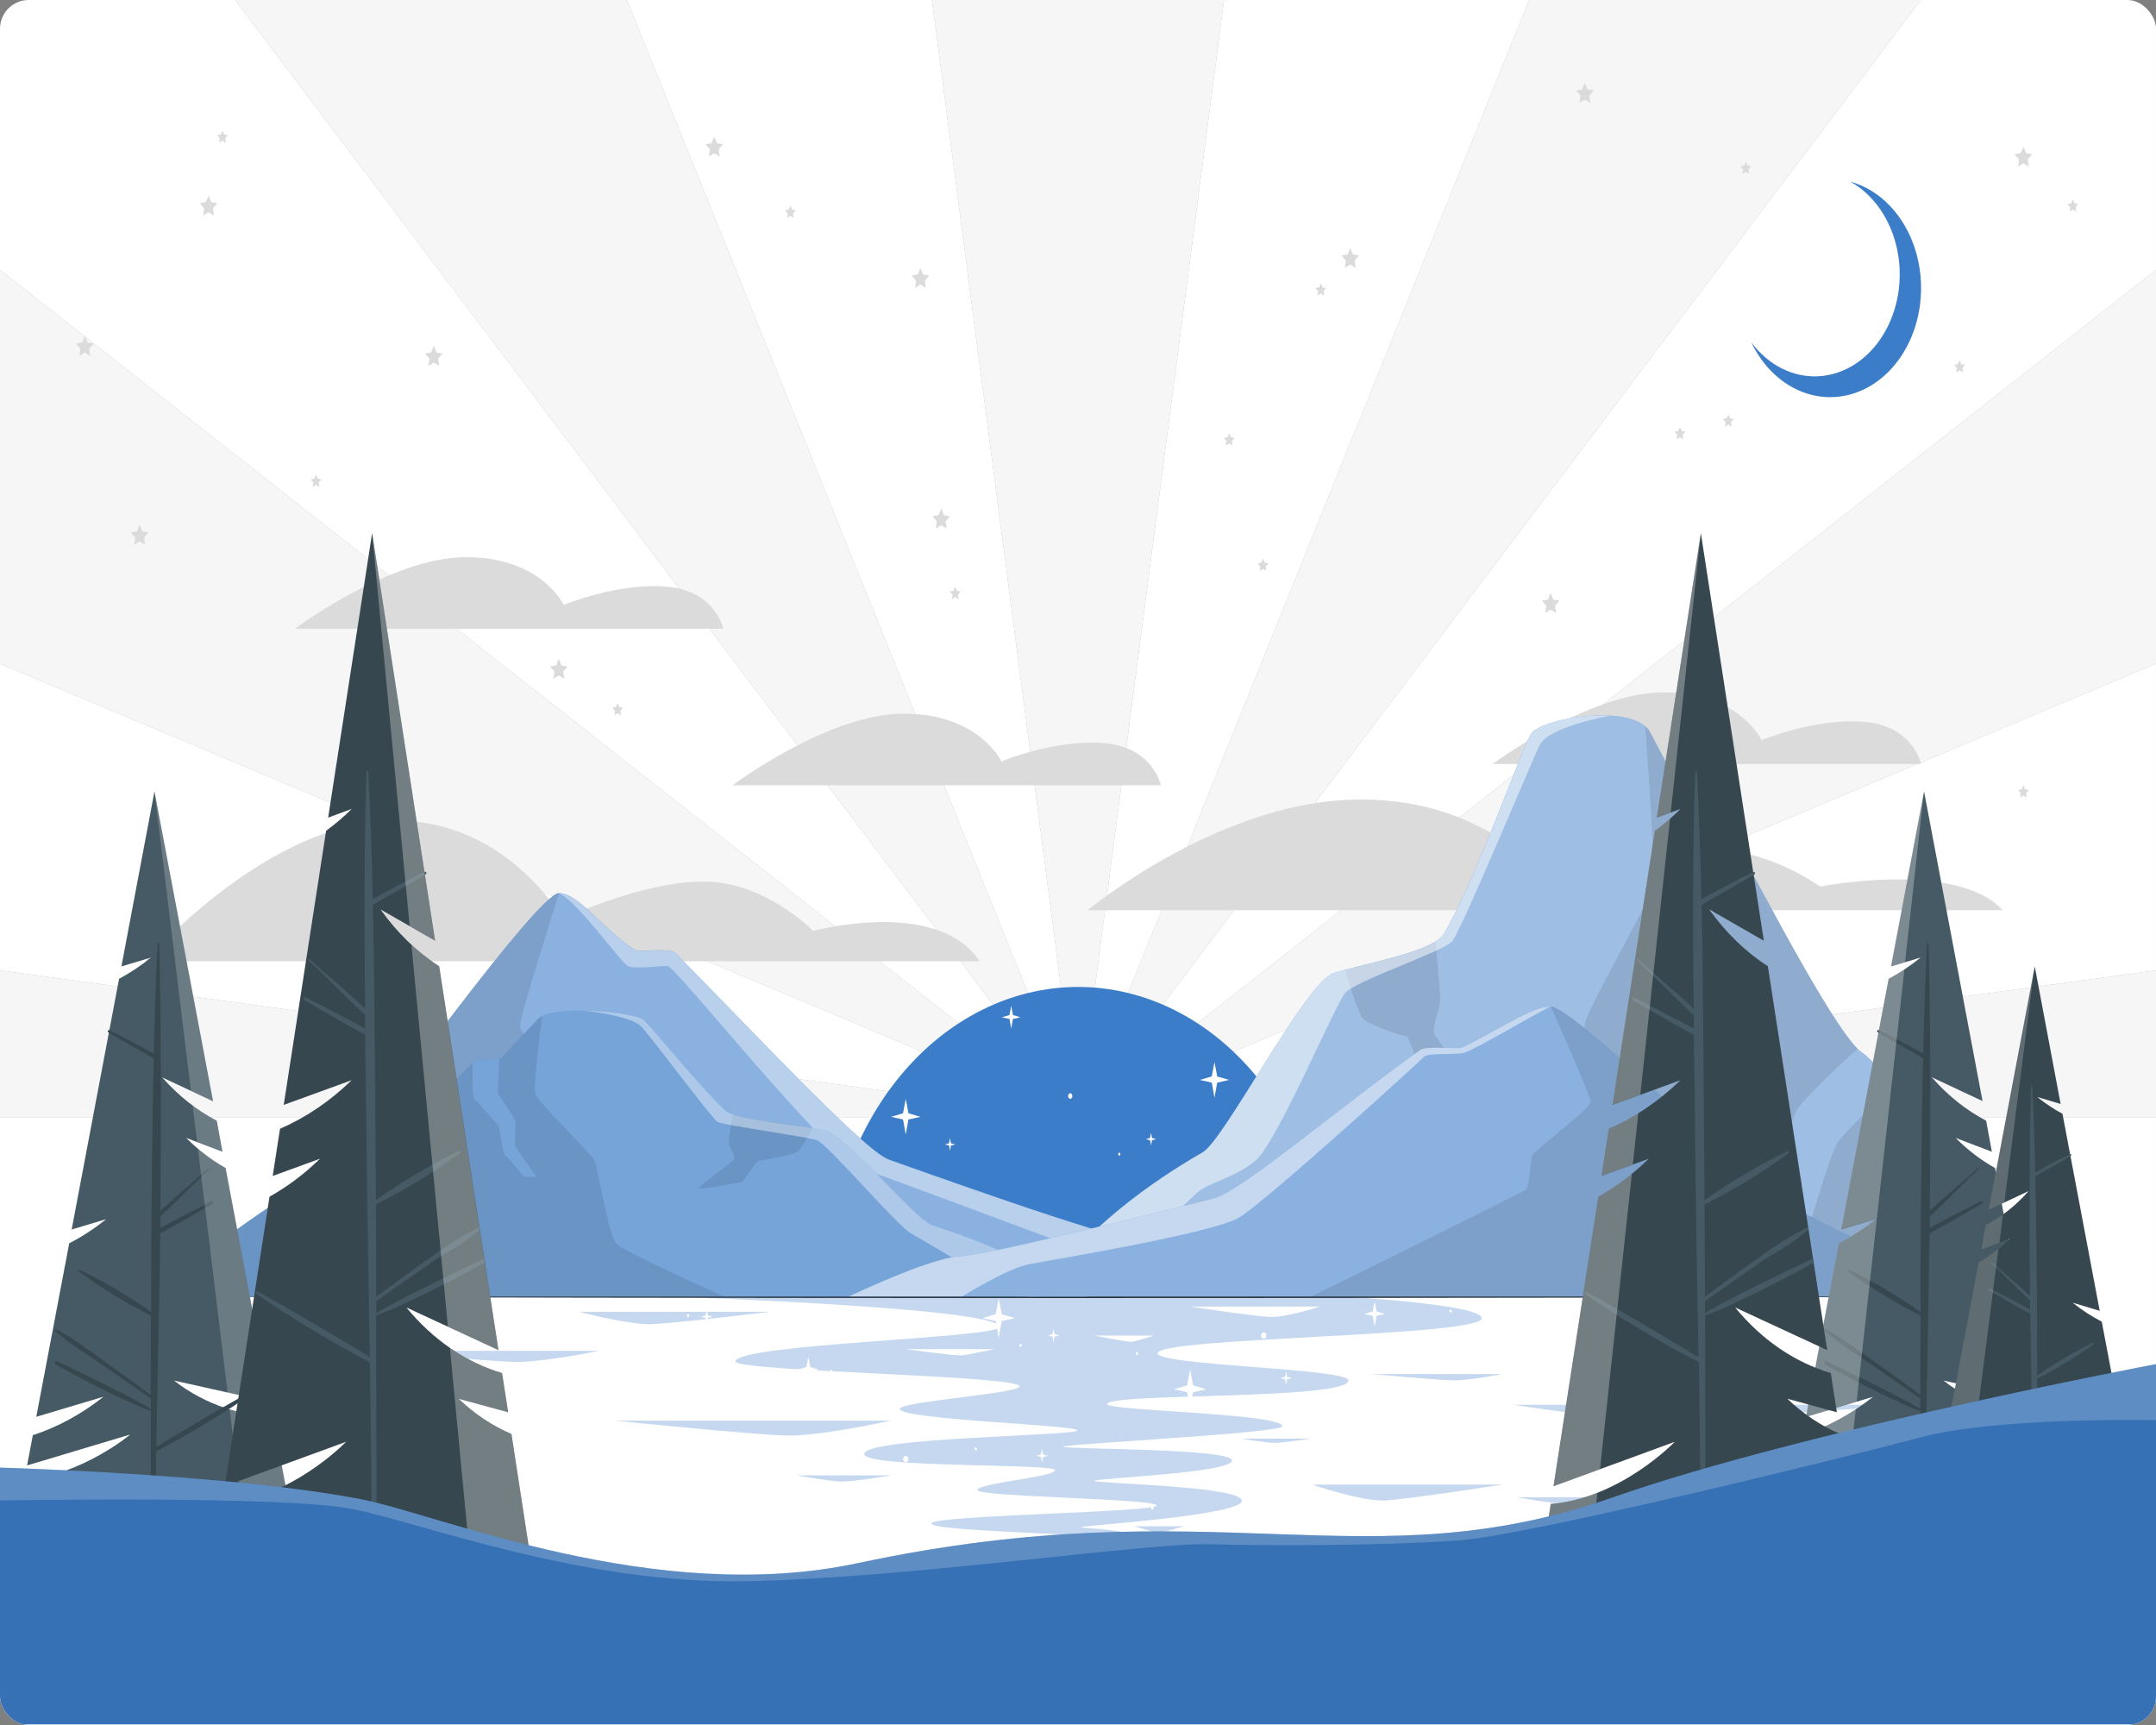 <svg width="375" height="300" viewBox="0 0 375 300" fill="none" xmlns="http://www.w3.org/2000/svg">
<rect x="0" y="0" width="375" height="300" fill="#808080" stroke="none"/>
<g clip-path="url(#clip0_9_138)">
<rect width="375" height="300" rx="5" fill="white"/>
<g clip-path="url(#clip1_9_138)">
<path d="M212.9 0L187.5 194.286L162.1 0H212.9Z" fill="#A6A6A6"/>
<path d="M187.5 194.286L40.895 0H109.035L187.5 194.286Z" fill="#A6A6A6"/>
<path d="M187.5 194.286L0 115.416V46.932L187.5 194.286Z" fill="#A6A6A6"/>
<path d="M187.5 194.286H0V168.762L187.5 194.286Z" fill="#A6A6A6"/>
<path d="M375 168.762V194.286H187.5L375 168.762Z" fill="#A6A6A6"/>
<path d="M375 46.932V115.416L187.5 194.286L375 46.932Z" fill="#A6A6A6"/>
<path d="M334.105 0L187.5 194.286L265.965 0H334.105Z" fill="#A6A6A6"/>
<g opacity="0.9">
<path d="M212.9 0L187.5 194.286L162.1 0H212.9Z" fill="white"/>
<path d="M187.5 194.286L40.895 0H109.035L187.5 194.286Z" fill="white"/>
<path d="M187.5 194.286L0 115.416V46.932L187.5 194.286Z" fill="white"/>
<path d="M187.5 194.286H0V168.762L187.5 194.286Z" fill="white"/>
<path d="M375 168.762V194.286H187.5L375 168.762Z" fill="white"/>
<path d="M375 46.932V115.416L187.5 194.286L375 46.932Z" fill="white"/>
<path d="M334.105 0L187.5 194.286L265.965 0H334.105Z" fill="white"/>
</g>
<path d="M75.45 60.156L74.98 61.302L73.92 61.488L74.685 62.382L74.505 63.642L75.45 63.048L76.395 63.642L76.215 62.382L76.98 61.488L75.925 61.302L75.45 60.156Z" fill="#DBDBDB"/>
<path d="M124.24 23.76L123.765 24.906L122.71 25.092L123.475 25.986L123.295 27.246L124.24 26.652L125.185 27.246L125.005 25.986L125.765 25.092L124.71 24.906L124.24 23.76Z" fill="#DBDBDB"/>
<path d="M97.2 114.564L96.725 115.71L95.67 115.896L96.435 116.79L96.255 118.05L97.2 117.456L98.145 118.05L97.965 116.79L98.73 115.896L97.67 115.71L97.2 114.564Z" fill="#DBDBDB"/>
<path d="M14.75 58.41L14.28 59.556L13.225 59.742L13.99 60.636L13.805 61.896L14.75 61.302L15.695 61.896L15.515 60.636L16.28 59.742L15.225 59.556L14.75 58.41Z" fill="#DBDBDB"/>
<path d="M24.29 91.266L23.82 92.412L22.765 92.598L23.525 93.492L23.345 94.752L24.29 94.158L25.235 94.752L25.055 93.492L25.82 92.598L24.765 92.412L24.29 91.266Z" fill="#DBDBDB"/>
<path d="M163.71 88.44L163.235 89.592L162.18 89.778L162.945 90.672L162.765 91.932L163.71 91.338L164.655 91.932L164.475 90.672L165.235 89.778L164.18 89.592L163.71 88.44Z" fill="#DBDBDB"/>
<path d="M275.665 14.406L275.19 15.558L274.135 15.738L274.9 16.632L274.72 17.898L275.665 17.304L276.61 17.898L276.43 16.632L277.19 15.738L276.135 15.558L275.665 14.406Z" fill="#DBDBDB"/>
<path d="M36.27 33.996L35.8 35.142L34.74 35.328L35.505 36.222L35.325 37.482L36.27 36.888L37.215 37.482L37.035 36.222L37.8 35.328L36.745 35.142L36.27 33.996Z" fill="#DBDBDB"/>
<path d="M234.855 43.104L234.385 44.25L233.325 44.436L234.09 45.33L233.91 46.59L234.855 45.996L235.8 46.59L235.62 45.33L236.385 44.436L235.325 44.25L234.855 43.104Z" fill="#DBDBDB"/>
<path d="M160.095 46.59L159.62 47.742L158.565 47.922L159.33 48.816L159.15 50.082L160.095 49.482L161.04 50.082L160.855 48.816L161.62 47.922L160.565 47.742L160.095 46.59Z" fill="#DBDBDB"/>
<path d="M269.705 103.128L269.235 104.274L268.175 104.46L268.94 105.354L268.76 106.614L269.705 106.02L270.65 106.614L270.47 105.354L271.235 104.46L270.18 104.274L269.705 103.128Z" fill="#DBDBDB"/>
<path d="M351.94 25.506L351.465 26.652L350.41 26.838L351.175 27.732L350.995 28.992L351.94 28.398L352.885 28.992L352.705 27.732L353.465 26.838L352.41 26.652L351.94 25.506Z" fill="#DBDBDB"/>
<path d="M303.655 28.08L303.365 28.788L302.71 28.902L303.185 29.454L303.07 30.234L303.655 29.868L304.24 30.234L304.125 29.454L304.6 28.902L303.945 28.788L303.655 28.08Z" fill="#DBDBDB"/>
<path d="M229.725 49.254L229.435 49.968L228.78 50.082L229.255 50.634L229.145 51.414L229.725 51.042L230.31 51.414L230.2 50.634L230.67 50.082L230.02 49.968L229.725 49.254Z" fill="#DBDBDB"/>
<path d="M137.47 35.736L137.18 36.444L136.53 36.564L137 37.116L136.89 37.896L137.47 37.524L138.055 37.896L137.945 37.116L138.415 36.564L137.765 36.444L137.47 35.736Z" fill="#DBDBDB"/>
<path d="M219.675 97.146L219.385 97.854L218.73 97.968L219.2 98.52L219.09 99.3L219.675 98.928L220.26 99.3L220.15 98.52L220.62 97.968L219.965 97.854L219.675 97.146Z" fill="#DBDBDB"/>
<path d="M292.2 74.25L291.91 74.958L291.26 75.072L291.73 75.624L291.62 76.404L292.2 76.032L292.785 76.404L292.675 75.624L293.145 75.072L292.495 74.958L292.2 74.25Z" fill="#DBDBDB"/>
<path d="M351.94 136.566L351.645 137.274L350.995 137.388L351.465 137.94L351.355 138.72L351.94 138.354L352.52 138.72L352.41 137.94L352.885 137.388L352.23 137.274L351.94 136.566Z" fill="#DBDBDB"/>
<path d="M54.975 82.542L54.685 83.25L54.03 83.364L54.505 83.916L54.395 84.696L54.975 84.33L55.56 84.696L55.45 83.916L55.92 83.364L55.27 83.25L54.975 82.542Z" fill="#DBDBDB"/>
<path d="M107.425 122.256L107.135 122.964L106.48 123.078L106.955 123.63L106.845 124.41L107.425 124.044L108.01 124.41L107.9 123.63L108.37 123.078L107.72 122.964L107.425 122.256Z" fill="#DBDBDB"/>
<path d="M166.145 102.048L165.855 102.756L165.2 102.87L165.675 103.422L165.56 104.202L166.145 103.836L166.73 104.202L166.62 103.422L167.09 102.87L166.44 102.756L166.145 102.048Z" fill="#DBDBDB"/>
<path d="M213.795 75.324L213.505 76.032L212.85 76.152L213.325 76.704L213.21 77.484L213.795 77.112L214.38 77.484L214.27 76.704L214.74 76.152L214.09 76.032L213.795 75.324Z" fill="#DBDBDB"/>
<path d="M300.62 72.036L300.325 72.75L299.675 72.864L300.145 73.416L300.035 74.196L300.62 73.824L301.205 74.196L301.09 73.416L301.565 72.864L300.91 72.75L300.62 72.036Z" fill="#DBDBDB"/>
<path d="M340.84 62.622L340.55 63.33L339.895 63.444L340.37 63.996L340.255 64.776L340.84 64.41L341.425 64.776L341.315 63.996L341.785 63.444L341.135 63.33L340.84 62.622Z" fill="#DBDBDB"/>
<path d="M38.695 22.68L38.405 23.394L37.75 23.502L38.22 24.06L38.11 24.84L38.695 24.468L39.28 24.84L39.165 24.06L39.64 23.502L38.985 23.394L38.695 22.68Z" fill="#DBDBDB"/>
<path d="M360.54 34.662L360.25 35.37L359.6 35.484L360.07 36.036L359.96 36.816L360.54 36.444L361.125 36.816L361.015 36.036L361.485 35.484L360.835 35.37L360.54 34.662Z" fill="#DBDBDB"/>
<path d="M125.79 109.356H51.29C51.29 109.356 67.94 96.894 81.055 96.894C94.17 96.894 98.055 105.204 98.055 105.204C98.055 105.204 107.31 101.328 115.885 102.018C124.46 102.708 125.79 109.356 125.79 109.356Z" fill="#DBDBDB"/>
<path d="M201.91 136.572H127.41C127.41 136.572 144.06 124.11 157.175 124.11C170.29 124.11 174.175 132.42 174.175 132.42C174.175 132.42 183.43 128.544 192.005 129.234C200.58 129.924 201.91 136.572 201.91 136.572Z" fill="#DBDBDB"/>
<path d="M334.14 132.87H259.64C259.64 132.87 276.29 120.408 289.405 120.408C302.52 120.408 306.405 128.718 306.405 128.718C306.405 128.718 315.66 124.842 324.235 125.532C332.81 126.222 334.14 132.87 334.14 132.87Z" fill="#DBDBDB"/>
<path d="M170.39 167.166H25.28C25.28 167.166 45.155 144.252 66.41 142.8C87.665 141.348 97.835 159.828 97.835 159.828C97.835 159.828 111.545 153.306 122.335 153.306C133.125 153.306 141.435 161.898 141.435 161.898C141.435 161.898 163 156.03 170.39 167.166Z" fill="#DBDBDB"/>
<path d="M348.36 158.304H189.155C189.155 158.304 210.955 140.208 234.28 139.104C257.605 138 268.755 152.55 268.755 152.55C268.755 152.55 283.8 147.396 295.63 147.396C302.979 147.512 310.185 149.846 316.585 154.182C316.585 154.182 340.25 149.508 348.36 158.304Z" fill="#DBDBDB"/>
<path d="M304.6 59.526C305.906 62.264 307.761 64.568 309.995 66.23C312.23 67.891 314.775 68.858 317.4 69.043C320.024 69.228 322.646 68.624 325.027 67.287C327.409 65.95 329.475 63.922 331.038 61.386C332.602 58.849 333.614 55.885 333.984 52.762C334.353 49.638 334.067 46.453 333.152 43.495C332.238 40.537 330.723 37.9 328.745 35.821C326.767 33.742 324.389 32.288 321.825 31.59C323.821 32.694 325.587 34.318 326.995 36.344C328.402 38.369 329.416 40.746 329.961 43.301C330.507 45.856 330.572 48.525 330.15 51.113C329.728 53.702 328.831 56.145 327.524 58.265C326.217 60.385 324.532 62.129 322.593 63.37C320.653 64.611 318.508 65.317 316.312 65.438C314.116 65.559 311.926 65.091 309.9 64.068C307.874 63.045 306.063 61.494 304.6 59.526V59.526Z" fill="#3C7DC9"/>
<path d="M231.08 223.938C231.08 224.448 231.08 224.964 231.08 225.474H143.94C143.94 224.964 143.94 224.448 143.94 223.938C143.94 210.068 148.531 196.767 156.704 186.959C164.877 177.152 175.962 171.642 187.52 171.642C199.078 171.642 210.163 177.152 218.336 186.959C226.508 196.767 231.1 210.068 231.1 223.938H231.08Z" fill="#3C7DC9"/>
<path d="M160.095 194.232L158.005 194.694L157.54 197.334L157.07 194.694L154.985 194.226L157.065 193.62L157.54 191.124L158.015 193.62L160.095 194.232Z" fill="white"/>
<path d="M213.795 187.818L211.71 188.28L211.24 190.92L210.775 188.28L208.69 187.812L210.765 187.206L211.24 184.71L211.715 187.206L213.795 187.818Z" fill="white"/>
<path d="M153.965 182.088C153.908 182.088 153.853 182.115 153.813 182.164C153.773 182.212 153.75 182.278 153.75 182.346C153.75 182.414 153.773 182.48 153.813 182.528C153.853 182.577 153.908 182.604 153.965 182.604C154.022 182.604 154.077 182.577 154.117 182.528C154.157 182.48 154.18 182.414 154.18 182.346C154.18 182.278 154.157 182.212 154.117 182.164C154.077 182.115 154.022 182.088 153.965 182.088Z" fill="white"/>
<path d="M194.68 200.466C194.628 200.475 194.58 200.507 194.546 200.555C194.512 200.603 194.493 200.664 194.493 200.727C194.493 200.79 194.512 200.851 194.546 200.899C194.58 200.947 194.628 200.979 194.68 200.988C194.732 200.979 194.779 200.947 194.814 200.899C194.848 200.851 194.867 200.79 194.867 200.727C194.867 200.664 194.848 200.603 194.814 200.555C194.779 200.507 194.732 200.475 194.68 200.466Z" fill="white"/>
<path d="M177.505 176.922L176.18 177.216L175.88 178.89L175.585 177.216L174.255 176.916L175.58 176.532L175.88 174.942L176.185 176.532L177.505 176.922Z" fill="white"/>
<path d="M186.15 190.122C186.048 190.135 185.954 190.193 185.886 190.285C185.818 190.376 185.78 190.494 185.78 190.617C185.78 190.74 185.818 190.858 185.886 190.949C185.954 191.041 186.048 191.099 186.15 191.112C186.251 191.099 186.345 191.041 186.414 190.949C186.482 190.858 186.519 190.74 186.519 190.617C186.519 190.494 186.482 190.376 186.414 190.285C186.345 190.193 186.251 190.135 186.15 190.122V190.122Z" fill="white"/>
<path d="M166.145 199.044L165.405 199.206L165.24 200.148L165.07 199.206L164.33 199.044L165.07 198.828L165.24 197.94L165.405 198.828L166.145 199.044Z" fill="white"/>
<path d="M201.11 198.126L200.37 198.294L200.205 199.23L200.035 198.294L199.295 198.126L200.035 197.91L200.205 197.022L200.375 197.91L201.11 198.126Z" fill="white"/>
<g opacity="0.3">
<path d="M116.13 225.474C116.13 225.474 173.945 227.4 173.81 230.778C173.735 232.704 127.92 233.748 127.92 236.778C127.92 238.536 177.325 239.178 177.325 241.122C177.325 242.322 156.49 243.774 156.49 245.022C156.49 246.912 187.145 247.794 187.345 248.76C187.545 249.726 150.32 249.96 150.32 252.864C150.32 255.354 183.495 254.472 183.495 255.678C183.495 256.884 170.025 257.928 170.025 259.134C170.025 260.34 200.15 260.58 201.145 261.786C202.14 262.992 162 263.502 162 264.948C162 266.394 192.055 266.64 192.055 267.762C192.055 268.884 179.055 270.606 179.055 270.606C179.055 270.606 197.555 269.052 197.555 267.522C197.555 265.992 188.265 265.836 188.055 265.59C187.845 265.344 216 263.58 216 261C216 258.42 190.32 258 190.32 257.544C190.32 257.088 214.275 256.176 214.275 254.004C214.275 251.832 184.88 252.078 184.88 251.604C184.88 251.13 223.035 249.252 223.035 248.046C223.035 245.814 192.535 245.334 192.535 244.206C192.535 242.196 234.535 243.528 234.535 240.072C234.535 237.978 201.33 237.492 201.355 235.362C201.39 232.542 257.725 232.464 257.725 229.248C257.725 226.848 233.67 225.48 233.67 225.48H120.605" fill="#3C7DC9"/>
<path d="M238.635 238.974C238.635 238.974 249.785 239.976 252.57 240.06C255.355 240.144 261.2 238.974 261.2 238.974H238.635Z" fill="#3C7DC9"/>
<path d="M29.415 247.8C29.415 247.8 40.56 248.802 43.35 248.886C46.14 248.97 52 247.8 52 247.8H29.415Z" fill="#3C7DC9"/>
<path d="M65.465 234.93C65.465 234.93 84.595 236.73 89.375 236.862C94.155 236.994 104.175 234.93 104.175 234.93H65.465Z" fill="#3C7DC9"/>
<path d="M106.825 247.068C106.825 247.068 130.58 249.468 136.515 249.66C142.45 249.852 154.895 247.068 154.895 247.068H106.825Z" fill="#3C7DC9"/>
<path d="M261.35 258.186C261.35 258.186 244.99 260.742 240.895 260.946C236.8 261.15 228.235 258.186 228.235 258.186H261.35Z" fill="#3C7DC9"/>
<path d="M207 227.232C207 227.232 218.145 228.918 220.935 229.032C223.725 229.146 229.56 227.232 229.56 227.232H207Z" fill="white"/>
<path d="M133.87 228.144C133.87 228.144 117.53 230.124 113.445 230.286C109.36 230.448 100.8 228.144 100.8 228.144H133.87Z" fill="#3C7DC9"/>
<path d="M332.565 244.314C332.565 244.314 298.33 246.78 289.77 246.978C281.21 247.176 263.27 244.314 263.27 244.314H332.565Z" fill="#3C7DC9"/>
<path d="M138.5 256.578C138.5 256.578 144.335 257.622 146.38 257.664C148.425 257.706 155.05 256.578 155.05 256.578H138.5Z" fill="#3C7DC9"/>
<path d="M263.83 260.4C263.83 260.4 269.665 261.444 271.71 261.486C273.755 261.528 280.38 260.4 280.38 260.4H263.83Z" fill="#3C7DC9"/>
<path d="M197.36 265.428C197.36 265.428 200.36 266.478 201.42 266.514C202.48 266.55 205.89 265.428 205.89 265.428H197.36Z" fill="#3C7DC9"/>
<path d="M215.885 250.2C215.885 250.2 220.11 250.914 221.59 250.938C223.07 250.962 227.87 250.2 227.87 250.2H215.885Z" fill="#3C7DC9"/>
<path d="M172.935 234.636C172.935 234.636 168.33 235.638 167.18 235.722C166.03 235.806 157.54 234.636 157.54 234.636H172.935Z" fill="white"/>
<path d="M200.725 232.266C200.725 232.266 197.61 233.274 196.835 233.352C196.06 233.43 190.31 232.266 190.31 232.266H200.725Z" fill="white"/>
<path d="M176.53 229.236L174.225 229.746L173.71 232.668L173.195 229.746L170.885 229.236L173.185 228.564L173.71 225.804L174.235 228.564L176.53 229.236Z" fill="white"/>
<path d="M209.825 241.614L207.52 242.124L207.005 245.046L206.49 242.124L204.18 241.614L206.475 240.936L207.005 238.182L207.53 240.936L209.825 241.614Z" fill="white"/>
<path d="M197.745 235.092C197.688 235.102 197.636 235.136 197.598 235.189C197.56 235.241 197.54 235.308 197.54 235.377C197.54 235.446 197.56 235.513 197.598 235.565C197.636 235.618 197.688 235.652 197.745 235.662C197.802 235.652 197.854 235.618 197.892 235.565C197.93 235.513 197.95 235.446 197.95 235.377C197.95 235.308 197.93 235.241 197.892 235.189C197.854 235.136 197.802 235.102 197.745 235.092V235.092Z" fill="white"/>
<path d="M177.525 233.694C177.468 233.704 177.416 233.738 177.378 233.791C177.34 233.843 177.32 233.91 177.32 233.979C177.32 234.048 177.34 234.115 177.378 234.167C177.416 234.22 177.468 234.254 177.525 234.264C177.582 234.254 177.634 234.22 177.672 234.167C177.71 234.115 177.73 234.048 177.73 233.979C177.73 233.91 177.71 233.843 177.672 233.791C177.634 233.738 177.582 233.704 177.525 233.694V233.694Z" fill="white"/>
<path d="M169.73 251.688C169.673 251.698 169.621 251.732 169.583 251.785C169.545 251.837 169.525 251.904 169.525 251.973C169.525 252.042 169.545 252.109 169.583 252.161C169.621 252.214 169.673 252.248 169.73 252.258C169.787 252.248 169.839 252.214 169.877 252.161C169.915 252.109 169.936 252.042 169.936 251.973C169.936 251.904 169.915 251.837 169.877 251.785C169.839 251.732 169.787 251.698 169.73 251.688Z" fill="white"/>
<path d="M200.435 261.996C200.378 262.006 200.326 262.04 200.288 262.093C200.25 262.145 200.23 262.212 200.23 262.281C200.23 262.35 200.25 262.417 200.288 262.469C200.326 262.522 200.378 262.556 200.435 262.566C200.492 262.556 200.544 262.522 200.582 262.469C200.62 262.417 200.641 262.35 200.641 262.281C200.641 262.212 200.62 262.145 200.582 262.093C200.544 262.04 200.492 262.006 200.435 261.996V261.996Z" fill="white"/>
<path d="M144.58 238.2C144.523 238.21 144.471 238.244 144.433 238.297C144.395 238.349 144.375 238.416 144.375 238.485C144.375 238.554 144.395 238.621 144.433 238.673C144.471 238.726 144.523 238.76 144.58 238.77C144.637 238.76 144.689 238.726 144.727 238.673C144.765 238.621 144.786 238.554 144.786 238.485C144.786 238.416 144.765 238.349 144.727 238.297C144.689 238.244 144.637 238.21 144.58 238.2V238.2Z" fill="white"/>
<path d="M252.32 227.73C252.263 227.74 252.211 227.774 252.173 227.827C252.135 227.879 252.115 227.946 252.115 228.015C252.115 228.084 252.135 228.151 252.173 228.203C252.211 228.256 252.263 228.29 252.32 228.3C252.377 228.29 252.429 228.256 252.467 228.203C252.505 228.151 252.526 228.084 252.526 228.015C252.526 227.946 252.505 227.879 252.467 227.827C252.429 227.774 252.377 227.74 252.32 227.73V227.73Z" fill="white"/>
<path d="M119.68 228.516C119.623 228.526 119.571 228.56 119.533 228.613C119.495 228.665 119.475 228.732 119.475 228.801C119.475 228.87 119.495 228.937 119.533 228.989C119.571 229.042 119.623 229.076 119.68 229.086C119.737 229.076 119.789 229.042 119.827 228.989C119.865 228.937 119.886 228.87 119.886 228.801C119.886 228.732 119.865 228.665 119.827 228.613C119.789 228.56 119.737 228.526 119.68 228.516Z" fill="white"/>
<path d="M162.795 230.058C162.682 230.072 162.577 230.136 162.501 230.238C162.425 230.339 162.383 230.471 162.383 230.607C162.383 230.743 162.425 230.875 162.501 230.976C162.577 231.078 162.682 231.142 162.795 231.156C162.908 231.142 163.013 231.078 163.089 230.976C163.165 230.875 163.207 230.743 163.207 230.607C163.207 230.471 163.165 230.339 163.089 230.238C163.013 230.136 162.908 230.072 162.795 230.058V230.058Z" fill="white"/>
<path d="M157.54 253.2C157.419 253.2 157.304 253.258 157.218 253.36C157.133 253.462 157.085 253.601 157.085 253.746C157.085 253.891 157.133 254.03 157.218 254.132C157.304 254.234 157.419 254.292 157.54 254.292C157.661 254.292 157.776 254.234 157.862 254.132C157.947 254.03 157.995 253.891 157.995 253.746C157.995 253.601 157.947 253.462 157.862 253.36C157.776 253.258 157.661 253.2 157.54 253.2Z" fill="white"/>
<path d="M240.885 228.516L239.42 228.84L239.09 230.7L238.765 228.84L237.295 228.516L238.755 228.09L239.09 226.338L239.425 228.09L240.885 228.516Z" fill="white"/>
<path d="M142.395 238.182L140.93 238.506L140.6 240.366L140.275 238.506L138.81 238.182L140.27 237.756L140.6 236.004L140.935 237.756L142.395 238.182Z" fill="white"/>
<path d="M224.7 239.688L223.88 239.868L223.695 240.906L223.515 239.868L222.695 239.688L223.51 239.448L223.695 238.47L223.885 239.448L224.7 239.688Z" fill="white"/>
<path d="M219.8 231.72C219.679 231.72 219.564 231.778 219.478 231.88C219.393 231.982 219.345 232.121 219.345 232.266C219.345 232.411 219.393 232.55 219.478 232.652C219.564 232.754 219.679 232.812 219.8 232.812C219.921 232.812 220.036 232.754 220.122 232.652C220.207 232.55 220.255 232.411 220.255 232.266C220.255 232.121 220.207 231.982 220.122 231.88C220.036 231.778 219.921 231.72 219.8 231.72V231.72Z" fill="white"/>
<path d="M182.24 253.194L181.42 253.374L181.24 254.412L181.055 253.374L180.235 253.194L181.05 252.954L181.24 251.976L181.425 252.954L182.24 253.194Z" fill="white"/>
<path d="M123.92 229.002L123.1 229.188L122.92 230.22L122.735 229.188L121.915 229.002L122.73 228.762L122.92 227.784L123.105 228.762L123.92 229.002Z" fill="white"/>
<path d="M184.245 232.266L183.425 232.446L183.245 233.484L183.06 232.446L182.24 232.266L183.055 232.026L183.245 231.048L183.43 232.026L184.245 232.266Z" fill="white"/>
</g>
<path d="M356.47 225.474C248.215 225.84 126.785 225.84 18.53 225.474C126.785 225.102 248.215 225.108 356.47 225.474Z" fill="#263238"/>
<path d="M355.83 225.474C355.83 225.474 329.33 186.594 323.935 183.108C319.82 180.45 308.25 158.274 299.865 142.776C298.865 140.904 294.985 142.44 294.055 140.706C290.92 134.826 288.38 129.942 287.055 127.434C284.38 122.304 268.955 124.668 266.435 127.434C265.14 128.85 256.99 152.478 251.16 162.39C249.29 165.576 236.995 167.61 231.95 169.242C227.08 170.82 213 198.204 209.2 200.4C188.26 212.484 183.085 223.278 178.92 225.474H355.83Z" fill="#3C7DC9"/>
<path opacity="0.5" d="M355.83 225.474C355.83 225.474 329.33 186.594 323.935 183.108C319.82 180.45 308.25 158.274 299.865 142.776C298.865 140.904 294.985 142.44 294.055 140.706C290.92 134.826 288.38 129.942 287.055 127.434C284.38 122.304 268.955 124.668 266.435 127.434C265.14 128.85 256.99 152.478 251.16 162.39C249.29 165.576 236.995 167.61 231.95 169.242C227.08 170.82 213 198.204 209.2 200.4C188.26 212.484 183.085 223.278 178.92 225.474H355.83Z" fill="white"/>
<path opacity="0.1" d="M355.82 225.462H250.435C256.805 220.308 270.37 209.142 271.56 206.742C273.115 203.604 275.135 180.9 275.715 177.888C276.295 174.876 287.08 156.888 287.53 153.648C287.98 150.408 286.195 126.804 286.16 126.318C286.202 126.345 286.241 126.38 286.275 126.42C286.322 126.46 286.368 126.504 286.41 126.552L286.535 126.678C286.57 126.726 286.61 126.762 286.64 126.81C286.683 126.857 286.723 126.907 286.76 126.96L286.805 127.026C286.839 127.069 286.871 127.115 286.9 127.164L286.955 127.26C286.985 127.32 287.015 127.362 287.045 127.422C287.075 127.482 287.17 127.656 287.235 127.788C287.3 127.92 287.375 128.052 287.445 128.19C287.515 128.328 287.595 128.472 287.67 128.616L287.91 129.072C289.335 131.79 291.485 135.912 294.035 140.688C294.068 140.751 294.106 140.809 294.15 140.862C294.185 140.914 294.225 140.96 294.27 141C294.322 141.057 294.379 141.107 294.44 141.15C294.486 141.185 294.535 141.215 294.585 141.24C294.585 141.24 294.925 152.64 294.855 153.63C294.785 154.62 291.665 161.862 291.48 163.428C291.295 164.994 291.76 171.036 291.48 172.326C291.305 173.076 288.195 180.984 287.375 182.916C287.15 183.444 289.615 183.096 289.68 183.096C289.99 183.096 292.9 176.07 293.46 175.566C294.02 175.062 294.485 165.612 294.875 164.898C295.265 164.184 299.055 156.36 299.55 155.496C300.045 154.632 299.865 142.764 299.865 142.764C301.435 145.668 303.12 148.806 304.865 152.01C305.295 152.808 305.73 153.618 306.165 154.41L306.605 155.22C307.002 155.96 307.402 156.698 307.805 157.434L309.44 160.434C309.715 160.932 309.985 161.43 310.26 161.922L311.07 163.386L311.875 164.826C312.945 166.74 313.995 168.582 315.005 170.322L315.76 171.606C317.675 174.852 319.44 177.654 320.92 179.712C321.165 180.042 321.42 180.36 321.625 180.654C321.78 180.858 321.935 181.05 322.08 181.254L322.35 181.578C322.61 181.884 322.85 182.178 323.095 182.394C323.095 182.394 313.805 190.794 312.43 193.194C311.055 195.594 307.72 210.732 306.645 212.472C305.57 214.212 298.43 221.178 298.725 221.742C299.02 222.306 312.225 218.91 313.725 215.64C315.225 212.37 318.4 199.98 319.875 198.3C321 197.01 326.375 191.394 329.275 188.73C341.675 204.3 355.29 224.904 355.82 225.462Z" fill="black"/>
<path opacity="0.1" d="M256.335 190.05C255.925 190.434 248.38 187.932 247.925 187.764C247.47 187.596 245 180 244.54 180.162C244.08 180.324 237.82 178.074 236.98 177.102C236.14 176.13 233.98 168.81 233.98 168.81L236.035 168.132C240.7 166.968 246.765 165.57 249.685 163.752C249.85 165.33 250.6 173.04 250.46 174.246C250.3 175.596 249.065 178.722 249.435 179.712C249.805 180.702 256.745 189.672 256.335 190.05Z" fill="black"/>
<path opacity="0.5" d="M280.135 124.458C280.135 124.458 269.325 126.348 267.775 129.606C266.225 132.864 254.1 162.006 252.55 163.746C251 165.486 235.785 170.568 233.96 172.698C232.135 174.828 222.115 198.774 218.34 201.876C214.565 204.978 210.31 205.56 208.145 207.492C206.145 209.256 192.375 223.092 190.025 225.462H178.92C183.085 223.266 188.26 212.472 209.2 200.388C212.99 198.204 227.08 170.82 231.96 169.242C237.005 167.61 249.3 165.576 251.17 162.39C257 152.478 265.17 128.85 266.445 127.428C268.03 125.694 274.72 124.11 280.135 124.458Z" fill="white"/>
<path d="M217.12 225.462C217.12 225.462 203.425 216.198 198.37 215.79C192.37 215.31 158.2 202.878 154.705 201.702C150.325 200.232 131.35 179.73 117.535 165.804C116.465 164.724 111.14 165.678 110.49 165.264C104.92 161.664 100.655 155.328 97.23 155.328C93.505 155.328 64.935 195.228 61.96 198.588C58.985 201.948 42.885 214.05 37.9 215.28C32.915 216.51 19.17 225.48 19.17 225.48L217.12 225.462Z" fill="#3C7DC9"/>
<path opacity="0.4" d="M217.12 225.462C217.12 225.462 203.425 216.198 198.37 215.79C192.37 215.31 158.2 202.878 154.705 201.702C150.325 200.232 131.35 179.73 117.535 165.804C116.465 164.724 111.14 165.678 110.49 165.264C104.92 161.664 100.655 155.328 97.23 155.328C93.505 155.328 64.935 195.228 61.96 198.588C58.985 201.948 42.885 214.05 37.9 215.28C32.915 216.51 19.17 225.48 19.17 225.48L217.12 225.462Z" fill="white"/>
<path opacity="0.1" d="M101.565 199.8C100.875 199.242 100.655 192.714 100.445 191.532C100.235 190.35 90.5 180 90.405 178.53C90.31 177.06 97.235 155.328 97.235 155.328C93.505 155.328 64.935 195.234 61.96 198.588C61.775 198.792 61.535 199.038 61.255 199.314L60.795 199.746C60.225 200.274 59.525 200.88 58.725 201.546L58.015 202.146C57.645 202.452 57.27 202.746 56.87 203.07L56.06 203.712C55.65 204.036 55.225 204.366 54.79 204.696C54.5 204.924 54.205 205.146 53.905 205.368C53.015 206.04 52.09 206.73 51.15 207.402C47.977 209.746 44.701 211.881 41.335 213.798L40.595 214.182C40.36 214.308 40.125 214.416 39.905 214.524C39.57 214.686 39.25 214.824 38.96 214.938L38.4 215.148L37.9 215.292C37.585 215.364 37.245 215.478 36.87 215.61C36.68 215.67 36.485 215.748 36.285 215.826C36.085 215.904 35.875 215.988 35.665 216.084L35.005 216.366L34.32 216.684C33.855 216.906 33.37 217.146 32.87 217.398C32.37 217.65 31.87 217.92 31.37 218.196L30.2 218.832L29.805 219.054L29 219.48L28.61 219.702L27.825 220.158C23.285 222.78 19.175 225.462 19.175 225.462H138.1C126.13 217.2 102.07 200.214 101.565 199.8ZM74.37 197.844C73.98 197.712 71.37 194.208 71.025 194.082C70.68 193.956 69.88 191.202 70.075 191.082C70.591 190.796 71.123 190.55 71.665 190.344C71.855 190.314 72.9 192.042 73.09 192.042C73.28 192.042 76.88 192.042 77.23 192.3C77.58 192.558 80.325 197.418 80.23 197.856C80.07 198.414 74.75 198 74.37 197.844Z" fill="black"/>
<path opacity="0.4" d="M217.11 225.456C216.94 225.372 205.475 225.456 205.475 225.456C203.535 223.116 199.4 219.726 197.745 219.324C195 218.658 185.555 216.426 182.695 215.352C179.835 214.278 154.53 204.822 149.165 202.962C143.8 201.102 117.5 168.048 116.13 168C114.76 167.952 110.425 168.6 109.205 168C107.985 167.4 100.455 156.756 97.235 155.358C100.66 155.358 104.925 161.718 110.49 165.294C111.14 165.708 116.49 164.754 117.535 165.834C131.35 179.76 150.325 200.262 154.705 201.732C158.205 202.932 192.39 215.34 198.37 215.82C203.345 216.192 216.695 225.174 217.11 225.456Z" fill="white"/>
<path d="M25.82 225.474C25.82 225.474 43.82 211.074 53.37 205.836C55.075 204.9 60.27 204.888 60.99 204.636C64.625 203.328 74.845 192.42 82.245 184.794C83.14 183.876 86.555 184.632 87.375 183.774C90.145 180.882 92.375 178.482 93.545 177.246C95.91 174.726 109.545 175.89 111.755 177.246C112.895 177.942 120.975 188.238 126.12 193.116C127.775 194.682 138.62 195.684 143.085 196.488C147.39 197.262 158.95 212.088 162.295 213.138C180.795 219.084 185.355 224.394 189.03 225.474H25.82Z" fill="#3C7DC9"/>
<path opacity="0.3" d="M25.82 225.474C25.82 225.474 43.82 211.074 53.37 205.836C55.075 204.9 60.27 204.888 60.99 204.636C64.625 203.328 74.845 192.42 82.245 184.794C83.14 183.876 86.555 184.632 87.375 183.774C90.145 180.882 92.375 178.482 93.545 177.246C95.91 174.726 109.545 175.89 111.755 177.246C112.895 177.942 120.975 188.238 126.12 193.116C127.775 194.682 138.62 195.684 143.085 196.488C147.39 197.262 158.95 212.088 162.295 213.138C180.795 219.084 185.355 224.394 189.03 225.474H25.82Z" fill="white"/>
<path opacity="0.1" d="M125.885 225.468H25.83H25.86L25.985 225.372L26.135 225.246C28.58 223.302 44.575 210.666 53.37 205.86C57.17 207.906 63.8 211.608 64.615 212.13C65.915 212.958 68.73 219.054 70.05 220.662C71.37 222.27 83.005 223.938 83.265 223.662C83.525 223.386 77.22 219.96 76.265 219.102C75.31 218.244 72.365 210.792 71.155 209.616C69.945 208.44 61.74 204.3 61.74 204.3C61.945 204.186 62.165 204.054 62.4 203.898L62.635 203.742L62.87 203.574L63.04 203.454L63.66 202.992C64.29 202.506 64.98 201.936 65.715 201.288C65.82 201.198 65.925 201.108 66.03 201.006C66.725 200.406 67.455 199.722 68.215 199.002C68.44 198.798 68.66 198.588 68.885 198.372L69.83 197.46L70.94 196.374L71.645 195.672L72.355 194.958C72.595 194.726 72.835 194.486 73.075 194.238L73.795 193.512L75.245 192.036L76.305 190.944L76.69 190.548C77.075 190.158 77.46 189.756 77.835 189.348L79.335 187.782L81.525 185.52L82.225 184.8C82.225 184.8 82.06 190.638 82.5 191.064C82.94 191.49 86.285 195.33 86.63 195.684C86.975 196.038 87.385 200.688 87.88 200.934C88.375 201.18 90.94 204.642 91.215 204.642C91.275 204.642 93.45 204.81 93.25 204.552C92.53 203.598 89.78 199.71 89.63 199.344C89.365 198.708 89.775 195.744 89.63 194.964C89.485 194.184 86.72 190.638 86.63 190.164C86.54 189.69 86.87 184.074 86.87 184.074L86.995 184.026C87.047 184.009 87.098 183.985 87.145 183.954L87.255 183.888C87.291 183.863 87.325 183.833 87.355 183.798C87.918 183.21 88.458 182.644 88.975 182.1L90.085 180.93L90.43 180.564L90.765 180.21L91.43 179.502C91.555 179.37 91.68 179.244 91.795 179.112C91.91 178.98 92.03 178.866 92.14 178.746C92.25 178.626 92.36 178.518 92.46 178.404L92.52 178.344L92.765 178.086L92.975 177.864L93.17 177.654L93.355 177.456L93.445 177.36L93.525 177.276L93.605 177.198L93.655 177.15L93.74 177.078L93.775 177.048L93.88 176.976L93.975 176.91L94.09 176.844L94.205 176.784C94.237 176.762 94.27 176.744 94.305 176.73V176.73C94.275 176.97 92.7 188.592 93.095 190.17C93.49 191.748 103.02 200.622 103.53 202.098C104.04 203.574 105.825 214.752 107.2 216.294C108.285 217.44 120.265 222.93 125.885 225.468Z" fill="black"/>
<path opacity="0.1" d="M121.565 206.712C121.925 206.904 128.59 205.674 128.985 205.59C129.38 205.506 131.555 201.78 131.985 201.852C132.415 201.924 137.92 200.826 138.66 200.346C139.4 199.866 141.33 196.266 141.33 196.266L139.515 195.936C135.395 195.336 130.015 194.676 127.455 193.782C127.315 194.556 126.65 198.348 126.775 198.942C126.9 199.536 128.005 201.144 127.68 201.63C127.355 202.116 121.2 206.526 121.565 206.712Z" fill="black"/>
<path opacity="0.4" d="M189.03 225.468H177.03C176.565 225.246 161.18 216.024 158.53 214.548C155.88 213.072 143.965 198.948 142.1 198.306C140.235 197.664 125.8 195.684 124.805 195.12C123.81 194.556 113 179.922 111.425 178.422C109.85 176.922 103.625 175.842 100.865 175.758C105.365 175.758 110.465 176.46 111.755 177.24C112.895 177.936 120.975 188.232 126.12 193.11C127.775 194.676 138.62 195.678 143.085 196.476C147.39 197.256 158.95 212.076 162.295 213.132C180.785 219.078 185.355 224.4 189.03 225.468Z" fill="white"/>
<path d="M147.67 225.462C147.67 225.462 161.61 218.808 166.76 218.514C172.845 218.166 207.65 209.232 211.205 208.386C215.66 207.33 232.98 192.594 247.045 182.586C248.13 181.812 253.545 182.496 254.21 182.196C259.88 179.628 266.21 175.056 269.71 175.056C273.5 175.056 302.585 203.736 305.61 206.148C308.635 208.56 325.03 217.266 330.11 218.148C335.19 219.03 349.175 225.462 349.175 225.462H147.67Z" fill="#3C7DC9"/>
<path opacity="0.4" d="M147.67 225.462C147.67 225.462 161.61 218.808 166.76 218.514C172.845 218.166 207.65 209.232 211.205 208.386C215.66 207.33 232.98 192.594 247.045 182.586C248.13 181.812 253.545 182.496 254.21 182.196C259.88 179.628 266.21 175.056 269.71 175.056C273.5 175.056 302.585 203.736 305.61 206.148C308.635 208.56 325.03 217.266 330.11 218.148C335.19 219.03 349.175 225.462 349.175 225.462H147.67Z" fill="white"/>
<path opacity="0.1" d="M228.11 225.462H349.17C349.17 225.462 344.985 223.542 340.36 221.652L339.565 221.328L339.165 221.166L338.365 220.848L337.965 220.692L336.775 220.236C336.275 220.038 335.73 219.84 335.22 219.636C334.71 219.432 334.22 219.282 333.75 219.126L333.05 218.898L332.38 218.694L331.75 218.508C331.545 218.448 331.345 218.4 331.155 218.352C330.77 218.256 330.42 218.178 330.105 218.124C329.945 218.094 329.775 218.064 329.605 218.022L329.035 217.872C328.735 217.788 328.415 217.686 328.075 217.572C327.845 217.494 327.61 217.416 327.37 217.326C327.13 217.236 326.87 217.146 326.62 217.05C323.785 215.964 320.12 214.242 316.62 212.454C315.665 211.968 314.725 211.476 313.815 210.99L312.915 210.51L311.62 209.802L310.795 209.34C310.395 209.118 310.005 208.896 309.635 208.674C309.385 208.536 309.135 208.392 308.91 208.254C308.1 207.774 307.41 207.342 306.8 206.958L306.335 206.646C306.05 206.448 305.805 206.274 305.615 206.124C302.59 203.724 273.505 175.032 269.71 175.032C269.71 175.032 276.745 190.632 276.66 191.712C276.575 192.792 266.66 200.262 266.445 201.054C266.23 201.846 266.005 206.598 265.305 207C264.785 207.318 240.295 219.522 228.11 225.462ZM287.025 205.614C286.92 205.302 289.715 201.804 290.07 201.624C290.425 201.444 294.07 201.438 294.28 201.438C294.49 201.438 295.54 200.196 295.735 200.238C295.93 200.28 297.155 200.676 297.35 200.766C297.545 200.856 296.76 202.854 296.385 202.932C296.01 203.01 293.385 205.542 292.98 205.632C292.575 205.722 287.175 206.028 287.025 205.614V205.614Z" fill="black"/>
<path opacity="0.5" d="M269.705 175.056C268.425 175.482 256.205 182.814 254.47 183.144C252.735 183.474 248.265 183.078 247.655 183.81C247.045 184.542 220.155 208.95 215.555 211.728C210.955 214.506 182.755 219.126 178.92 219.882C175.685 220.482 169.275 224.298 167.35 225.462H147.67C147.67 225.462 161.61 218.808 166.76 218.514C172.845 218.166 207.65 209.232 211.205 208.386C215.66 207.33 232.98 192.594 247.045 182.586C248.13 181.812 253.545 182.496 254.21 182.196C259.875 179.628 266.22 175.062 269.705 175.056Z" fill="white"/>
<path d="M0 279.804H53.715L47.425 246.522C42.355 246.126 35.985 244.572 30.27 240.096L46.915 243.81L39.235 203.13C36.777 201.753 34.479 199.996 32.4 197.904L38.695 200.304L37.695 194.904C34.196 193.081 30.99 190.534 28.225 187.38L37.055 191.52L26.865 137.646L21.12 168.072L26.28 166.524C24.514 167.947 22.651 169.188 20.71 170.232L12.465 213.828L18.465 212.028C16.437 213.665 14.286 215.071 12.04 216.228L6.31 246.402L18 242.91C14.226 245.91 10.077 248.168 5.71 249.6L4.71 254.856L22.64 249.486C22.64 249.486 14.685 256.254 4.21 257.52L2.79 265.05L8.755 263.25C6.728 264.886 4.579 266.292 2.335 267.45L0 279.804Z" fill="#455A64"/>
<path d="M9.885 236.736C12.855 238.098 23.885 243.474 26.235 245.046C26.235 244.446 26.235 243.846 26.235 243.246C23.568 241.374 20.902 239.512 18.235 237.66C15.375 235.662 12.305 233.88 9.645 231.534C9.515 231.414 9.585 231.096 9.765 231.186C12.7 232.656 15.43 234.828 18.17 236.76C20.91 238.692 23.55 240.624 26.215 242.598C26.215 238.002 26.232 233.402 26.265 228.798C21.926 226.642 17.733 224.084 13.725 221.148C13.585 221.052 13.675 220.746 13.835 220.83C18.138 222.902 22.305 225.361 26.3 228.186C26.3 225.786 26.235 207.39 26.73 184.086C24.12 182.508 21.435 181.116 18.825 179.526C18.655 179.424 18.775 179.064 18.96 179.148C21.605 180.39 24.155 181.86 26.75 183.228C26.895 176.88 27.095 170.532 27.42 164.19C27.42 164.147 27.434 164.106 27.46 164.075C27.485 164.045 27.519 164.028 27.555 164.028C27.591 164.028 27.625 164.045 27.651 164.075C27.676 164.106 27.69 164.147 27.69 164.19C28.055 175.98 28.025 198.786 27.905 210.582C30.605 207.996 33.49 205.704 36.24 203.19C36.345 203.094 36.45 203.31 36.345 203.406C33.47 206.034 30.775 208.944 27.89 211.56C27.89 212.226 27.89 212.898 27.89 213.564C30.82 211.956 33.795 210.456 36.76 208.932C36.99 208.818 37.195 209.214 36.96 209.352C33.96 211.086 30.96 212.856 27.88 214.494C27.81 220.338 27.38 241.422 27.185 251.628C32.722 248.268 38.295 245.002 43.905 241.83C44.12 241.704 44.305 242.07 44.095 242.214C38.611 245.977 32.961 249.382 27.17 252.414C27.02 260.892 26.875 270.942 26.785 279.414C26.775 279.511 26.736 279.601 26.674 279.666C26.613 279.731 26.534 279.767 26.453 279.767C26.371 279.767 26.292 279.731 26.231 279.666C26.169 279.601 26.13 279.511 26.12 279.414C26.215 268.614 26.23 256.212 26.255 245.4C23.34 244.536 12.315 238.872 9.7 237.318C9.41 237.168 9.6 236.604 9.885 236.736Z" fill="#37474F"/>
<g opacity="0.2">
<path d="M37.035 191.49L33.2 189.69L26.865 137.646L37.035 191.49Z" fill="white"/>
<path d="M38.695 200.292L34.285 198.6L33.5 192.258C34.838 193.241 36.229 194.115 37.665 194.874L38.695 200.292Z" fill="white"/>
<path d="M46.915 243.81L39.585 242.172L34.425 199.8C35.943 201.086 37.552 202.209 39.235 203.154L46.915 243.81Z" fill="white"/>
<path d="M53.715 279.804H44.165L39.945 245.112C42.403 245.861 44.914 246.333 47.445 246.522L53.715 279.804Z" fill="white"/>
</g>
<path d="M307.77 279.804H361.5L355.2 246.522C350.125 246.126 343.755 244.572 338.04 240.096L354.685 243.81L347 203.13C344.54 201.754 342.24 199.997 340.16 197.904L346.455 200.304L345.455 194.904C341.959 193.069 338.759 190.513 336 187.35L344.83 191.49L334.66 137.646L328.915 168.072L334.075 166.524C332.308 167.948 330.443 169.188 328.5 170.232L320.26 213.828L326.26 212.028C324.23 213.664 322.077 215.07 319.83 216.228L314.12 246.414L325.79 242.922C322.016 245.919 317.867 248.173 313.5 249.6L312.5 254.856L330.425 249.486C330.425 249.486 322.455 256.254 312 257.52L310.58 265.05L316.545 263.25C314.518 264.886 312.369 266.292 310.125 267.45L307.77 279.804Z" fill="#455A64"/>
<path d="M317.655 236.736C320.625 238.098 331.655 243.474 334.01 245.046C334.01 244.446 334.01 243.846 334.01 243.246C331.343 241.374 328.677 239.512 326.01 237.66C323.15 235.662 320.085 233.88 317.42 231.534C317.29 231.414 317.36 231.096 317.54 231.186C320.48 232.656 323.205 234.828 325.945 236.76C328.685 238.692 331.35 240.6 334 242.592C334 237.996 334.025 233.4 334.05 228.792C329.712 226.635 325.519 224.077 321.51 221.142C321.37 221.046 321.465 220.74 321.62 220.824C325.913 222.896 330.07 225.353 334.055 228.174C334.055 225.774 333.995 207.378 334.49 184.074C331.88 182.496 329.19 181.104 326.585 179.514C326.41 179.412 326.535 179.052 326.715 179.136C329.36 180.378 331.91 181.848 334.51 183.216C334.65 176.868 334.85 170.52 335.175 164.178C335.175 164.135 335.189 164.094 335.215 164.063C335.24 164.033 335.274 164.016 335.31 164.016C335.346 164.016 335.38 164.033 335.405 164.063C335.431 164.094 335.445 164.135 335.445 164.178C335.815 175.968 335.785 198.774 335.66 210.57C338.36 207.984 341.245 205.692 343.995 203.178C344.1 203.082 344.205 203.298 344.1 203.394C341.225 206.022 338.535 208.932 335.65 211.548C335.65 212.214 335.65 212.886 335.65 213.552C338.58 211.944 341.555 210.444 344.515 208.92C344.745 208.806 344.955 209.202 344.715 209.34C341.715 211.074 338.715 212.844 335.635 214.482C335.565 220.326 335.135 241.41 334.94 251.616C340.477 248.256 346.052 244.99 351.665 241.818C351.875 241.692 352.06 242.058 351.85 242.202C346.368 245.966 340.719 249.371 334.93 252.402C334.78 260.88 334.63 270.93 334.54 279.402C334.53 279.499 334.491 279.589 334.429 279.654C334.368 279.719 334.289 279.755 334.207 279.755C334.126 279.755 334.047 279.719 333.986 279.654C333.924 279.589 333.885 279.499 333.875 279.402C333.975 268.602 333.99 256.2 334.015 245.388C331.095 244.524 320.07 238.86 317.455 237.306C317.18 237.168 317.37 236.604 317.655 236.736Z" fill="#37474F"/>
<g opacity="0.3">
<path d="M312 257.52C315.325 257.09 318.591 256.157 321.72 254.742L318.95 279.804H307.77L310.105 267.438C312.349 266.28 314.498 264.874 316.525 263.238L310.56 265.038L312 257.52Z" fill="white"/>
<path d="M313.5 249.6C316.727 248.528 319.841 247.02 322.785 245.106L322 252L312.5 254.85L313.5 249.6Z" fill="white"/>
<path d="M328.5 170.232C329.54 169.632 330.46 169.092 331.235 168.582L322.93 243.762L314.1 246.402L319.81 216.216C322.057 215.058 324.21 213.652 326.24 212.016L320.24 213.816L328.5 170.232Z" fill="white"/>
<path d="M334.635 137.646L331.355 167.334L328.89 168.072L334.635 137.646Z" fill="white"/>
</g>
<path d="M324.745 279.804H266.9L269.725 261.552C281.845 260.604 291.295 250.752 291.295 250.752L270.205 258.474L278 208.116C281.142 206.359 284.092 204.142 286.78 201.516L278.55 204.516L279.82 196.308C284.338 194.35 288.55 191.494 292.28 187.86L280.465 192.168L287.835 144.492C289.399 143.358 290.892 142.086 292.3 140.688L288.185 142.2L295.835 92.718L306.79 163.608L297.29 158.154C300.148 162.184 303.607 165.539 307.49 168.048L317.81 234.804L301.81 227.394C306.366 232.964 312.118 236.91 318.43 238.794L319.49 245.61L310.88 243.264C313.638 245.905 316.744 247.975 320.07 249.39L324.745 279.804Z" fill="#37474F"/>
<path d="M315.075 219C311.62 220.584 299.315 226.554 296.545 228.384C296.545 227.682 296.545 226.98 296.545 226.284C299.635 224.1 302.74 221.94 305.84 219.774C309.165 217.452 311.38 216.618 314.48 213.882C314.63 213.75 314.55 213.372 314.34 213.48C311.421 214.958 308.604 216.712 305.915 218.724C302.765 220.944 299.65 223.224 296.54 225.528C296.54 220.176 296.522 214.824 296.485 209.472C301.537 206.957 306.42 203.979 311.09 200.562C311.25 200.448 311.145 200.094 310.96 200.184C305.954 202.598 301.107 205.462 296.46 208.752C296.46 205.968 296.435 203.184 296.41 200.4C296.285 186.072 296.26 171.72 295.955 157.386C298.995 155.544 302.125 153.924 305.16 152.076C305.36 151.956 305.22 151.536 305.01 151.638C301.925 153.078 298.955 154.794 295.93 156.384C295.765 148.992 295.53 141.6 295.155 134.214C295.148 134.17 295.129 134.13 295.1 134.101C295.071 134.072 295.035 134.056 294.997 134.056C294.96 134.056 294.924 134.072 294.895 134.101C294.866 134.13 294.847 134.17 294.84 134.214C294.41 147.942 294.45 161.688 294.59 175.428C291.445 172.428 288.09 169.746 284.885 166.824C284.76 166.71 284.64 166.962 284.76 167.07C288.11 170.13 291.26 173.52 294.605 176.568C294.605 177.348 294.605 178.122 294.605 178.896C291.19 177.024 287.725 175.296 284.275 173.496C284.005 173.358 283.775 173.82 284.04 173.982C287.54 176.004 291.04 178.062 294.615 179.982C294.695 186.786 294.795 193.59 294.865 200.382C294.995 212.268 295.215 224.148 295.425 236.034C288.982 232.122 282.49 228.322 275.95 224.634C275.7 224.49 275.485 224.91 275.73 225.078C282.136 229.457 288.736 233.415 295.5 236.934C295.675 246.81 295.845 269.478 295.95 279.354C295.95 279.478 295.991 279.597 296.064 279.685C296.137 279.773 296.237 279.822 296.34 279.822C296.443 279.822 296.543 279.773 296.616 279.685C296.689 279.597 296.73 279.478 296.73 279.354C296.615 266.754 296.595 241.368 296.57 228.774C299.965 227.766 312.29 221.46 315.34 219.654C315.63 219.468 315.41 218.814 315.075 219Z" fill="#455A64"/>
<g opacity="0.3">
<path d="M269.725 261.552C272.487 261.316 275.214 260.663 277.84 259.608L275.665 279.804H266.9L269.725 261.552Z" fill="white"/>
<path d="M278 208.116C280.024 206.962 281.974 205.63 283.835 204.132L278.295 255.504L270.215 258.462L278 208.116Z" fill="white"/>
<path d="M279.81 196.296C281.576 195.535 283.297 194.628 284.96 193.584L284 202.512L278.545 204.504L279.81 196.296Z" fill="white"/>
<path d="M287.825 144.48C288.88 143.694 289.775 142.962 290.48 142.356L285.305 190.386L280.455 192.156L287.825 144.48Z" fill="white"/>
<path d="M295.835 92.7L290.595 141.3L288.185 142.182L295.835 92.7Z" fill="white"/>
</g>
<path d="M375 279.804H332.78L337.725 253.65C341.725 253.338 346.725 252.114 351.225 248.592L338.14 251.514L344.175 219.54C346.108 218.459 347.915 217.079 349.55 215.436L344.605 217.314L345.4 213.054C348.151 211.622 350.67 209.621 352.845 207.144L345.91 210.396L353.91 168.072L358.41 191.988L354.355 190.788C355.744 191.907 357.209 192.883 358.735 193.704L365.21 227.97L360.51 226.56C362.107 227.841 363.799 228.941 365.565 229.848L370.065 253.566L360.87 250.8C363.83 253.146 367.08 254.916 370.5 256.044L371.28 260.172L357.19 255.972C361.547 259.409 366.512 261.579 371.69 262.308L372.81 268.224L368.12 266.826C369.712 268.105 371.402 269.202 373.165 270.102L375 279.804Z" fill="#37474F"/>
<path d="M367.23 245.958C364.895 247.026 356.23 251.25 354.38 252.486C354.38 252.012 354.38 251.538 354.38 251.064C356.463 249.592 358.553 248.128 360.65 246.672C362.895 245.106 365.31 243.708 367.4 241.872C367.505 241.782 367.45 241.53 367.305 241.602C365 242.754 362.855 244.464 360.7 245.976C358.545 247.488 356.475 249.018 354.375 250.572C354.375 246.972 354.363 243.36 354.34 239.736C357.748 238.04 361.042 236.034 364.195 233.736C364.305 233.658 364.23 233.418 364.105 233.478C360.732 235.11 357.466 237.043 354.335 239.262C354.335 237.384 354.385 222.918 353.995 204.6C356.045 203.358 358.16 202.26 360.21 201C360.34 200.922 360.25 200.64 360.105 200.706C358 201.666 356 202.8 354 203.898C353.89 198.906 353.73 193.92 353.475 188.94C353.47 188.911 353.456 188.884 353.437 188.865C353.417 188.846 353.393 188.836 353.367 188.836C353.342 188.836 353.318 188.846 353.298 188.865C353.279 188.884 353.265 188.911 353.26 188.94C352.975 198.204 353 216.126 353.095 225.402C350.97 223.362 348.705 221.562 346.54 219.588C346.46 219.516 346.375 219.684 346.46 219.762C348.72 221.826 350.835 224.112 353.105 226.17V227.742C350.8 226.476 348.465 225.3 346.135 224.106C345.955 224.01 345.79 224.322 345.975 224.43C348.35 225.798 350.71 227.184 353.115 228.474C353.17 233.07 353.515 249.642 353.66 257.658C349.327 255.018 344.945 252.45 340.515 249.954C340.35 249.864 340.205 250.146 340.37 250.26C344.68 253.217 349.12 255.892 353.67 258.276C353.79 264.942 353.905 272.838 353.975 279.504C353.984 279.58 354.015 279.65 354.063 279.7C354.112 279.751 354.173 279.778 354.237 279.778C354.301 279.778 354.363 279.751 354.412 279.7C354.46 279.65 354.491 279.58 354.5 279.504C354.42 271.002 354.41 261.27 354.39 252.768C356.685 252.09 365.345 247.638 367.39 246.42C367.605 246.294 367.455 245.85 367.23 245.958Z" fill="#455A64"/>
<g opacity="0.2">
<path d="M337.725 253.65C339.519 253.517 341.301 253.2 343.05 252.702L339.58 279.804H332.78L337.725 253.65Z" fill="white"/>
<path d="M344.16 219.54C345.354 218.869 346.503 218.087 347.595 217.2L343.35 250.344L338.125 251.514L344.16 219.54Z" fill="white"/>
<path d="M345.385 213.054C346.414 212.512 347.416 211.896 348.385 211.212L347.76 216.12L344.615 217.32L345.385 213.054Z" fill="white"/>
<path d="M353.885 168.072L348.63 209.112L345.895 210.396L353.885 168.072Z" fill="white"/>
</g>
<path d="M93.635 279.804H35.795L38.615 261.552C50.735 260.604 60.185 250.752 60.185 250.752L39.095 258.462L46.88 208.116C50.023 206.361 52.972 204.144 55.66 201.516L47.43 204.516L48.705 196.308C53.221 194.349 57.432 191.493 61.16 187.86L49.35 192.156L56.72 144.48C58.282 143.345 59.773 142.074 61.18 140.676L57.075 142.2L64.725 92.718L75.68 163.608L66.18 158.154C69.039 162.186 72.5 165.541 76.385 168.048V168.048L86.7 234.804L70.7 227.394C75.255 232.966 81.008 236.912 87.32 238.794L88.38 245.61L79.765 243.264C82.523 245.905 85.629 247.975 88.955 249.39L93.635 279.804Z" fill="#37474F"/>
<path d="M83.97 219C80.51 220.584 68.205 226.554 65.44 228.384C65.44 227.682 65.44 226.98 65.44 226.284C68.53 224.1 71.635 221.94 74.735 219.774C78.065 217.452 80.275 216.618 83.375 213.882C83.53 213.75 83.445 213.372 83.235 213.48C80.316 214.958 77.499 216.712 74.81 218.724C71.66 220.944 68.545 223.224 65.44 225.528C65.44 220.176 65.42 214.824 65.38 209.472C70.438 206.947 75.325 203.958 80 200.532C80.16 200.418 80.05 200.064 79.865 200.154C74.859 202.569 70.012 205.433 65.365 208.722C65.365 205.938 65.365 203.154 65.315 200.37C65.19 186.042 65.165 171.69 64.86 157.356C67.9 155.514 71.03 153.894 74.07 152.046C74.265 151.926 74.13 151.506 73.915 151.608C70.83 153.048 67.865 154.764 64.84 156.354C64.675 148.962 64.44 141.57 64.065 134.184C64.065 134.133 64.048 134.084 64.018 134.048C63.988 134.012 63.947 133.992 63.905 133.992C63.863 133.992 63.822 134.012 63.792 134.048C63.762 134.084 63.745 134.133 63.745 134.184C63.32 147.912 63.355 161.658 63.5 175.398C60.35 172.398 57 169.716 53.79 166.794C53.665 166.68 53.545 166.932 53.665 167.04C57.015 170.1 60.165 173.49 63.51 176.538C63.51 177.318 63.51 178.092 63.51 178.866C60.095 176.994 56.63 175.266 53.18 173.466C52.91 173.328 52.68 173.79 52.945 173.952C56.445 175.974 59.945 178.032 63.52 179.952C63.605 186.756 63.7 193.56 63.775 200.352C63.9 212.238 64.12 224.118 64.33 236.004C57.89 232.092 51.398 228.292 44.855 224.604C44.61 224.46 44.39 224.88 44.64 225.048C51.024 229.434 57.602 233.4 64.345 236.928C64.52 246.804 64.695 269.472 64.8 279.348C64.811 279.462 64.856 279.568 64.928 279.644C64.999 279.721 65.092 279.763 65.188 279.763C65.283 279.763 65.376 279.721 65.447 279.644C65.519 279.568 65.564 279.462 65.575 279.348C65.46 266.748 65.445 241.362 65.415 228.768C68.81 227.76 81.135 221.454 84.185 219.648C84.525 219.468 84.3 218.814 83.97 219Z" fill="#455A64"/>
<g opacity="0.3">
<path d="M75.675 163.59L71.25 161.052L64.725 92.7L75.675 163.59Z" fill="white"/>
<path d="M86.68 234.798L77.905 230.736L71.56 164.298C73.076 165.691 74.681 166.939 76.36 168.03V168.03L86.68 234.798Z" fill="white"/>
<path d="M93.635 279.804H82.59L78.255 234.426C81.095 236.354 84.135 237.825 87.295 238.8L88.355 245.616L79.745 243.27C82.503 245.911 85.609 247.981 88.935 249.396L93.635 279.804Z" fill="white"/>
</g>
<path d="M375 237.24C375 237.24 313.56 248.844 280.75 260.34C237.375 275.544 211.5 258.54 149.25 271.842C113.885 279.402 76.5 263.4 62.81 260.742C40.125 256.35 0 255.24 0 255.24V299.892H375V237.24Z" fill="#3C7DC9"/>
<g opacity="0.1">
<path d="M375 237.24C375 237.24 313.56 248.844 280.75 260.34C237.375 275.544 211.5 258.54 149.25 271.842C113.885 279.402 76.5 263.4 62.81 260.742C40.125 256.35 0 255.24 0 255.24V299.892H375V237.24Z" fill="black"/>
</g>
<path opacity="0.2" d="M375 237.24V246.984C375 246.984 347.53 246.384 334.14 249.948C320.75 253.512 265.945 267 253.75 267.894C241.555 268.788 221.605 268.872 210.41 268.566C199.215 268.26 158.41 274.458 129.715 274.992C101.02 275.526 73.5 264.882 61.43 262.458C49.36 260.034 0 260.952 0 260.952V255.24C0 255.24 40.125 256.35 62.815 260.742C76.515 263.394 113.885 279.402 149.25 271.842C211.5 258.546 237.375 275.544 280.75 260.34C313.56 248.844 375 237.24 375 237.24Z" fill="white"/>
</g>
</g>
<defs>
<clipPath id="clip0_9_138">
<rect width="375" height="300" rx="5" fill="white"/>
</clipPath>
<clipPath id="clip1_9_138">
<rect width="375" height="300" fill="white"/>
</clipPath>
</defs>
</svg>
